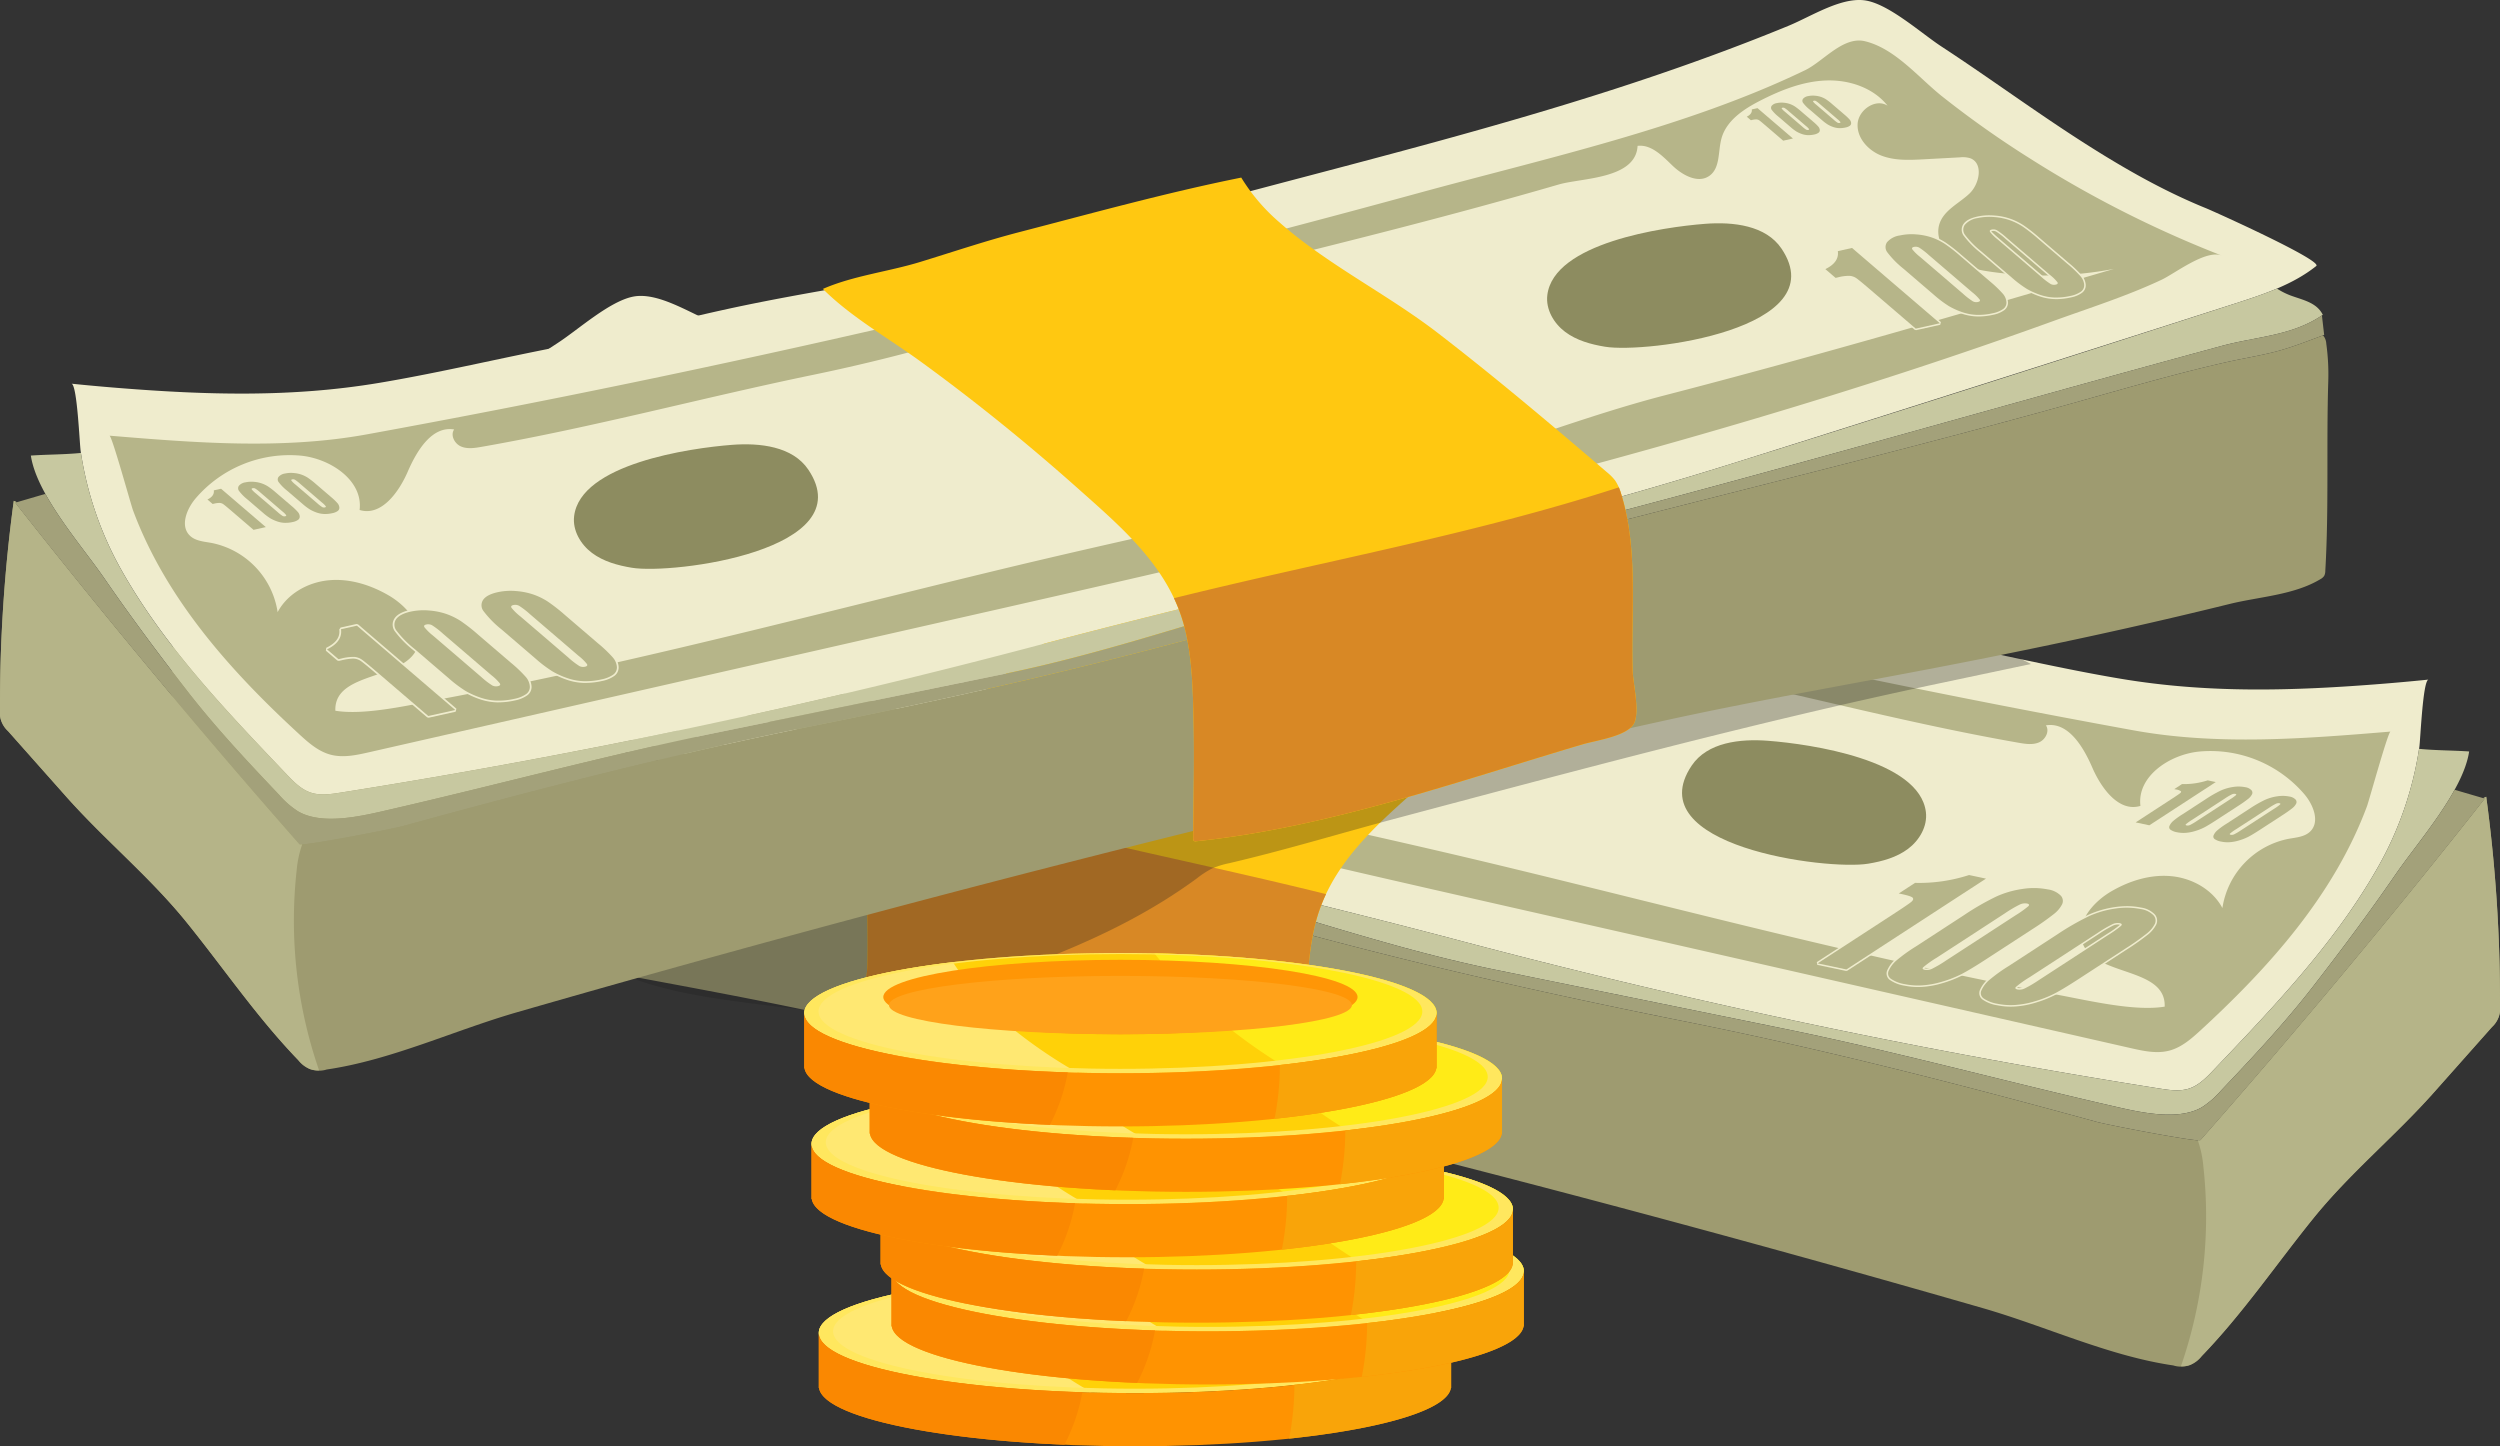 <svg xmlns="http://www.w3.org/2000/svg" width="687.838" height="397.92" viewBox="0 0 687.838 397.92"><rect x="0" y="0" width="687.838" height="397.92" fill="#333333" stroke="none"/><defs><style>.a{fill:#efeccd;}.b{fill:#b6b589;}.c{fill:#8d8c60;}.d{fill:#c7c8a0;}.e{fill:#a3a17a;}.f{fill:#9e9b70;}.g{fill:#b5b488;}.h{fill:none;}.i{fill:#ffc811;}.j{fill:#d88825;}.k{fill:#212121;opacity:0.3;}.l{fill:#ffd108;}.m{fill:#ffe872;}.n{fill:#ffeb17;}.o{fill:#ffe75e;}.p{fill:#ff9606;}.q{fill:#ffa21a;}.r{fill:#ff9301;}.s{fill:#fa8801;}.t{fill:#f9a409;}</style></defs><g transform="translate(-194 -1126)"><g transform="translate(-970.939 1074.142)"><path class="a" d="M1815.335,296.858c-11.516,18.176-26.676,33.969-41.433,49.475-1.932,2.03-3.976,4.132-6.636,5.013-2.562.849-5.35.447-8.017.03a1928.392,1928.392,0,0,1-194.734-41.268c-63.282-16.712-127.329-30.046-189.955-49.806q-68.342-21.565-136.781-43.534c-7.829-2.535-15.847-5.169-22.283-10.3-1.862-1.484,27.875-14.9,30.39-15.927,12.015-4.882,23.284-11.393,34.177-18.386,13.059-8.381,25.564-17.584,38.545-26.081,5.523-3.615,14.09-11.359,20.572-12.61,6.683-1.289,15.169,4.291,21.5,6.895,63.208,26.009,128.558,39.111,194,58.141,30.222,8.789,62.093,12.355,92.985,18.733,16.829,3.475,33.424,8.035,50.255,11.255,16.882,3.23,33.6,7.286,50.559,10.128,24.15,4.047,47.555,3.33,71.856,1.386q6.394-.512,12.777-1.164c-1.577.178-2.228,16.628-2.539,18.639a95.2,95.2,0,0,1-11.292,32.8Q1817.391,293.621,1815.335,296.858Z"/><path class="b" d="M1241.533,203.575c4.349-1.694,12.857,4.947,16.488,6.659,9.494,4.478,19.778,7.738,29.645,11.31,108.463,39.265,222.417,63.837,334.708,89.385l128.864,29.318c3.491.794,7.148,1.586,10.606.662,3.351-.9,6.067-3.289,8.62-5.638,18.884-17.377,36.6-37.153,45.7-61.54.606-1.624,5.8-20.53,6.488-20.586-23.575,1.949-47.475,3.884-70.748-.351-96.893-17.653-194.382-40.4-289.374-66.39-35.03-9.584-73.606-17.98-106.406-33.814-5.009-2.418-10.461-9.432-16.492-7.965-8.239,2.006-14.639,9.9-21.032,15.035a271.928,271.928,0,0,1-24.685,17.435A304.407,304.407,0,0,1,1241.533,203.575Zm29.629,3.676a103.276,103.276,0,0,0,33.639.823c3.723-.522,7.558-1.309,10.578-3.546s4.991-6.3,3.731-9.841c-1.3-3.669-5.332-5.461-8.167-8.131s-3.9-8.373-.257-9.745a7.181,7.181,0,0,1,2.92-.245l9.906.535c3.9.21,7.924.4,11.567-.991s6.812-4.819,6.614-8.714-4.98-7.16-8.254-5.041c3.943-4.97,10.634-7.185,16.973-6.943s12.4,2.648,18.049,5.536c4.56,2.332,9.319,5.465,10.681,10.4.984,3.565.3,8.11,3.3,10.275,3.1,2.239,7.406-.117,10.165-2.765s5.828-5.9,9.626-5.456c.476,9.169,15.4,8.8,21.666,10.621,57.629,16.752,116.638,29.178,174.684,45.074,9.883,2.706,20.355,5.209,30.4,7.287,30.638,6.338,60.541,14.447,91.352,19.834,1.885.33,3.9.645,5.649-.125s2.944-3.091,1.855-4.663c6.133-1.03,10.279,5.876,12.751,11.582s7.312,12.4,13.258,10.574c-.99-8.107,7.969-14.105,16.094-14.942a34.031,34.031,0,0,1,29.094,11.834c2.411,2.89,4.22,7.479,1.548,10.129-1.522,1.511-3.872,1.666-5.984,2.041a22.92,22.92,0,0,0-18.2,19.041c-2.7-5.08-8.324-8.219-14.05-8.762s-11.489,1.255-16.463,4.141c-5.126,2.973-10.013,8.687-7.974,14.25,3.4,9.285,23,6.5,22.606,17.5-8.137,1.355-20.676-1.613-29.123-3.2-51.158-9.591-101.344-22.966-151.855-35.184-17.688-4.279-35.435-8.308-53.2-12.24-22.311-4.938-44.7-9.618-66.7-15.835-21.947-6.2-43.018-14.665-65.12-20.384C1352.947,231.224,1312.339,219.333,1271.162,207.251Z"/><path class="c" d="M1694.822,275.3c.466,3.9-1.779,7.762-4.923,10.117s-7.062,3.425-10.937,4.07c-11.413,1.9-63.463-4.856-48.583-26.984,4.317-6.419,13.311-7.424,21.023-6.829C1663.038,256.566,1693.1,260.934,1694.822,275.3Z"/><path class="d" d="M1222.685,214.528a20.179,20.179,0,0,0,3.631-1.856c3.727,1.578,7.617,2.851,11.463,4.1q68.3,22.117,136.781,43.534c62.626,19.76,126.673,33.094,189.955,49.8a1928.12,1928.12,0,0,0,194.734,41.269c2.667.417,5.455.819,8.017-.03,2.66-.881,4.7-2.983,6.636-5.013,14.757-15.506,29.917-31.3,41.433-49.475q2.052-3.238,3.944-6.582a95.1,95.1,0,0,0,11.22-32.389c4.57.462,9.115.406,13.79.726-1.626,10.879-13.984,24.725-20.263,33.855-7.238,10.527-14.888,20.765-22.72,30.856-7.881,10.156-16.46,19.293-25.324,28.634a24.334,24.334,0,0,1-5.25,4.564c-6.917,3.99-18.143,1.107-25.476-.581-29.987-6.9-59.741-14.987-89.765-21.117l-78.755-16.079c-34.21-6.985-66.755-19.546-100.763-27.515-45.013-10.547-89.647-22.629-134.19-34.993-22.274-6.183-44.527-12.439-66.8-18.61q-16.709-4.629-33.438-9.177c-9.64-2.614-19.443-2.745-27.855-8.558C1215.394,216.44,1219.3,215.8,1222.685,214.528Z"/><path class="e" d="M1213.936,220.052c8.357,5.647,18.06,5.809,27.606,8.4q16.733,4.539,33.438,9.177c22.276,6.171,44.529,12.427,66.8,18.61,44.543,12.364,89.177,24.446,134.19,34.993,34.008,7.969,66.553,20.53,100.763,27.515l78.755,16.079c30.024,6.13,59.778,14.215,89.765,21.117,7.333,1.688,18.559,4.571,25.476.581a24.334,24.334,0,0,0,5.25-4.564c8.864-9.341,17.443-18.478,25.324-28.634,7.832-10.091,15.482-20.329,22.72-30.856,4.368-6.351,11.67-14.984,16.262-23.314l8.337,2.437q-37.817,48.051-78.24,93.971c-.552.626-25.222-4.12-28.563-5.038-37.6-10.335-75.4-20.045-113.643-27.7-44.744-8.961-88.133-19.016-131.982-31.935-68.668-20.231-138.445-35.862-207.39-54.92-16.143-4.463-32.169-9.316-48.511-13.034-4.5-1.022-9.1-1.749-13.558-2.905-4.559-1.182-9-2.977-13.418-4.594Q1213.628,222.742,1213.936,220.052Z"/><path class="f" d="M1212.731,227.862a4.079,4.079,0,0,1,.63-1.985,2.3,2.3,0,0,1,.335-.3c4.3,1.58,8.612,3.306,13.042,4.454,4.456,1.156,9.061,1.883,13.558,2.905,16.342,3.718,32.368,8.571,48.511,13.034,68.945,19.058,138.722,34.689,207.39,54.92,43.849,12.919,87.238,22.974,131.982,31.935,38.244,7.658,76.044,17.368,113.643,27.7,3.341.918,28.011,5.664,28.563,5.038q40.4-45.9,78.24-93.971l-.47-.137.831-.383a418.168,418.168,0,0,1,3.79,57.311,6.946,6.946,0,0,1-2.2,6.04l-15.952,17.969c-10.676,12.025-23.059,22.12-33.228,34.7-10.215,12.64-19.385,26.165-30.7,37.883a7.031,7.031,0,0,1-7.8,2.566c-17.835-2.618-35.016-10.75-52.4-15.763q-155.914-44.97-314.472-79.971c-23.925-5.283-48.055-9.505-72.123-14.084-18.812-3.58-37.579-7.4-56.265-11.6q-14.175-3.182-28.282-6.662c-8.127-2.01-17.694-2.439-24.972-6.812a2.93,2.93,0,0,1-1.07-.92,2.981,2.981,0,0,1-.308-1.366c-1.014-17.3-.274-34.923-.82-52.293A61.306,61.306,0,0,1,1212.731,227.862Z"/><path class="g" d="M1771.172,372.876a29.678,29.678,0,0,0-1.538-7.272c.437.028.7.016.751-.042q40.4-45.9,78.24-93.971l-.47-.137.831-.383a418.168,418.168,0,0,1,3.79,57.311,6.946,6.946,0,0,1-2.2,6.04l-15.952,17.969c-10.676,12.025-23.059,22.12-33.228,34.7-10.215,12.64-19.385,26.165-30.7,37.883a9.19,9.19,0,0,1-3.226,2.449,6.394,6.394,0,0,1-2.476.331A125.976,125.976,0,0,0,1771.172,372.876Z"/><path class="h" d="M1580.317,376.128q9.248,2.4,18.489,4.828Q1589.547,378.612,1580.317,376.128Z"/><path class="i" d="M1403.538,298.7c.041,6.418.247,12.827.048,19.056-.11,3.458-2.037,11.423-.37,14.575,1.866,3.53,10.54,4.677,14.11,5.735,34.5,10.232,70.144,22.906,106.354,26.676a.617.617,0,0,0,.8-.772c-.069-10.845-.342-21.628-.1-32.552.183-8.168.373-16.4,2.2-24.367,3.912-17.087,17-28.139,29.53-39.3,13.912-12.385,28.408-24.122,43.475-35.074,8.851-6.434,19.049-12.162,26.786-19.9-8.252-3.619-18.033-4.745-26.747-7.416-9.076-2.783-18.077-5.822-27.27-8.207-20.312-5.271-40.524-10.873-61.091-15.011a51.981,51.981,0,0,1-10.274,12.113c-13.209,11.744-29.753,19.816-43.873,30.693-15.775,12.153-31.259,25.242-46.4,38.205a14.1,14.1,0,0,0-2.306,2.307,13.368,13.368,0,0,0-1.782,4.077C1403.805,278.856,1403.475,288.786,1403.538,298.7Z"/><path class="j" d="M1403.538,298.694c-.064-9.908.267-19.838,3.092-29.162.221-.729.454-1.461.744-2.166,39.922,12.951,81.576,20.34,122.4,30.493a45.068,45.068,0,0,0-3.191,9.187c-1.824,7.964-2.014,16.2-2.2,24.367-.244,10.924.029,21.707.1,32.552a.616.616,0,0,1-.8.772c-36.209-3.77-71.852-16.444-106.354-26.676-3.57-1.058-12.244-2.205-14.11-5.735-1.666-3.152.26-11.117.37-14.575C1403.786,311.522,1403.579,305.113,1403.538,298.694Z"/><path class="a" d="M1664.947,317.331l-.143-.765,20.6-13.4c2.95-1.921,4.68-3.1,5.14-3.493.132-.113.425-.389.325-.53-.045-.055-.406-.369-2.814-.88l-.782-.166-.143-.765,4.478-2.914.244-.068c.437.014.874.022,1.314.022a44.8,44.8,0,0,0,13.41-2.159l.214-.01,4.661.987.142.765-38.415,24.988-.316.06Z"/><path class="b" d="M1711.358,293.6l-38.414,24.989-7.91-1.675,20.594-13.4q4.461-2.9,5.186-3.526t.4-1.093q-.33-.468-3.071-1.049l-.783-.166,4.478-2.913a44.437,44.437,0,0,0,14.865-2.157Z"/><path class="a" d="M1692.663,323.42a17.837,17.837,0,0,1-3.686-.367,9.653,9.653,0,0,1-4.108-1.606,2.19,2.19,0,0,1-.633-2.735,8.5,8.5,0,0,1,2.06-2.785,44.109,44.109,0,0,1,5.509-4l13.406-8.72a72.348,72.348,0,0,1,8.732-5.025,26.894,26.894,0,0,1,7.334-2.148,23.626,23.626,0,0,1,3.4-.258,18.293,18.293,0,0,1,3.771.379,6.536,6.536,0,0,1,3.8,1.848,2.575,2.575,0,0,1,.44,2.847,8.45,8.45,0,0,1-2.315,2.771,70.073,70.073,0,0,1-6.039,4.242l-12.812,8.336c-2.9,1.889-5.188,3.26-6.789,4.077a31.5,31.5,0,0,1-5.423,2.108,24.535,24.535,0,0,1-5.565,1.007C1693.376,323.41,1693.017,323.42,1692.663,323.42Zm1.946-5.131a2.138,2.138,0,0,0,.434.045,3.275,3.275,0,0,0,1.273-.3,33.018,33.018,0,0,0,3.842-2.269l19.03-12.38a27.118,27.118,0,0,0,3.509-2.481s-.089-.028-.154-.042a2.09,2.09,0,0,0-.43-.044,3.352,3.352,0,0,0-1.3.3,34.2,34.2,0,0,0-4.005,2.367l-18.743,12.193a29.768,29.768,0,0,0-3.637,2.557A1.524,1.524,0,0,0,1694.609,318.289Z"/><path class="b" d="M1724.1,307.513l-12.813,8.335q-4.365,2.84-6.75,4.054a30.835,30.835,0,0,1-5.35,2.079,23.9,23.9,0,0,1-5.468.99,18.058,18.058,0,0,1-4.656-.331,9.363,9.363,0,0,1-3.924-1.516,1.772,1.772,0,0,1-.516-2.247,8.066,8.066,0,0,1,1.961-2.643,44.125,44.125,0,0,1,5.45-3.951l13.4-8.721a71.772,71.772,0,0,1,8.679-5,26.369,26.369,0,0,1,7.219-2.113,19.907,19.907,0,0,1,7.023.117,6.2,6.2,0,0,1,3.557,1.7,2.136,2.136,0,0,1,.382,2.4,8.02,8.02,0,0,1-2.2,2.623A69.09,69.09,0,0,1,1724.1,307.513Zm-4.684-3.774a29.377,29.377,0,0,0,3.587-2.545q.526-.553-.374-.744a3.3,3.3,0,0,0-1.984.286,34.164,34.164,0,0,0-4.068,2.4l-18.744,12.194a28.243,28.243,0,0,0-3.77,2.68q-.423.5.458.69a3.241,3.241,0,0,0,1.962-.28,33.137,33.137,0,0,0,3.9-2.3Z"/><path class="a" d="M1718.174,328.822a17.829,17.829,0,0,1-3.686-.368,9.645,9.645,0,0,1-4.109-1.606,2.191,2.191,0,0,1-.634-2.735,8.55,8.55,0,0,1,2.061-2.785,43.976,43.976,0,0,1,5.509-4l13.406-8.721a72.564,72.564,0,0,1,8.732-5.025,26.868,26.868,0,0,1,7.333-2.147,23.538,23.538,0,0,1,3.4-.259,18.3,18.3,0,0,1,3.772.379,6.527,6.527,0,0,1,3.794,1.848,2.569,2.569,0,0,1,.44,2.848,8.464,8.464,0,0,1-2.314,2.77,69.679,69.679,0,0,1-6.039,4.243l-12.812,8.335c-2.907,1.891-5.191,3.263-6.788,4.078a31.573,31.573,0,0,1-5.425,2.108,24.56,24.56,0,0,1-5.564,1.006C1718.887,328.811,1718.527,328.822,1718.174,328.822Zm1.761-5.181a1.372,1.372,0,0,0,.183.049,2.1,2.1,0,0,0,.433.045,3.259,3.259,0,0,0,1.276-.3,33.071,33.071,0,0,0,3.842-2.268l19.028-12.38a27.336,27.336,0,0,0,3.512-2.481s-.091-.028-.156-.042a2.088,2.088,0,0,0-.43-.044,3.34,3.34,0,0,0-1.3.3,34.208,34.208,0,0,0-4.005,2.367l-18.744,12.194A30.267,30.267,0,0,0,1719.935,323.641Z"/><path class="b" d="M1749.611,312.914l-12.813,8.335q-4.365,2.841-6.75,4.054a30.835,30.835,0,0,1-5.35,2.079,23.952,23.952,0,0,1-5.468.991,18.1,18.1,0,0,1-4.656-.331,9.374,9.374,0,0,1-3.924-1.517,1.772,1.772,0,0,1-.516-2.247,8.065,8.065,0,0,1,1.961-2.643,44.23,44.23,0,0,1,5.45-3.951l13.4-8.721a71.821,71.821,0,0,1,8.679-5,26.345,26.345,0,0,1,7.219-2.113,19.907,19.907,0,0,1,7.023.116,6.2,6.2,0,0,1,3.557,1.7,2.134,2.134,0,0,1,.382,2.4,8,8,0,0,1-2.2,2.623A68.863,68.863,0,0,1,1749.611,312.914Zm-4.684-3.774a29.335,29.335,0,0,0,3.587-2.544q.526-.554-.374-.744a3.289,3.289,0,0,0-1.984.285,34.154,34.154,0,0,0-4.068,2.4l-18.744,12.194a28.243,28.243,0,0,0-3.77,2.68q-.423.5.458.69a3.241,3.241,0,0,0,1.962-.28,32.847,32.847,0,0,0,3.9-2.3Z"/><path class="a" d="M1752.487,278.324l-.068-.365,9.8-6.377c1.405-.915,2.228-1.474,2.447-1.663.063-.054.2-.186.155-.253-.022-.026-.194-.175-1.34-.419l-.372-.078-.068-.365,2.132-1.387.116-.032q.312.01.625.01a21.331,21.331,0,0,0,6.384-1.028l.1-.005,2.219.47.067.365-18.287,11.9-.15.029Z"/><path class="b" d="M1774.581,267.028l-18.287,11.9-3.766-.8,9.8-6.378q2.124-1.381,2.469-1.678t.188-.52a3.291,3.291,0,0,0-1.462-.5l-.373-.079,2.132-1.387a21.144,21.144,0,0,0,7.076-1.026Z"/><path class="a" d="M1765.681,281.223a8.5,8.5,0,0,1-1.755-.175,4.588,4.588,0,0,1-1.955-.765,1.042,1.042,0,0,1-.3-1.3,4.042,4.042,0,0,1,.98-1.326,21.122,21.122,0,0,1,2.623-1.9l6.382-4.151a34.464,34.464,0,0,1,4.157-2.392,12.768,12.768,0,0,1,3.491-1.023,11.315,11.315,0,0,1,1.619-.123,8.679,8.679,0,0,1,1.8.181,3.106,3.106,0,0,1,1.806.88,1.224,1.224,0,0,1,.21,1.355,4.037,4.037,0,0,1-1.1,1.319,33.342,33.342,0,0,1-2.875,2.02l-6.1,3.968c-1.381.9-2.469,1.552-3.232,1.941a14.962,14.962,0,0,1-2.581,1,11.655,11.655,0,0,1-2.65.479C1766.021,281.218,1765.85,281.223,1765.681,281.223Zm.926-2.443a1.015,1.015,0,0,0,.207.021,1.551,1.551,0,0,0,.606-.142,15.728,15.728,0,0,0,1.829-1.081l9.059-5.893a12.87,12.87,0,0,0,1.671-1.181s-.042-.013-.073-.02a.99.99,0,0,0-.2-.021,1.605,1.605,0,0,0-.62.145,16.29,16.29,0,0,0-1.906,1.127l-8.923,5.805a14.188,14.188,0,0,0-1.732,1.217C1766.542,278.764,1766.57,278.772,1766.607,278.78Z"/><path class="b" d="M1780.647,273.65l-6.1,3.968q-2.079,1.352-3.214,1.93a14.64,14.64,0,0,1-2.547.989,11.385,11.385,0,0,1-2.6.472,8.58,8.58,0,0,1-2.216-.158,4.456,4.456,0,0,1-1.868-.722.844.844,0,0,1-.246-1.069,3.839,3.839,0,0,1,.934-1.259,20.981,20.981,0,0,1,2.594-1.88l6.382-4.152a34.224,34.224,0,0,1,4.131-2.378,12.564,12.564,0,0,1,3.437-1.006,9.483,9.483,0,0,1,3.343.055,2.957,2.957,0,0,1,1.694.812,1.018,1.018,0,0,1,.181,1.144,3.818,3.818,0,0,1-1.048,1.248A32.747,32.747,0,0,1,1780.647,273.65Zm-2.23-1.8a13.929,13.929,0,0,0,1.708-1.211q.25-.264-.178-.354a1.564,1.564,0,0,0-.945.136,16.333,16.333,0,0,0-1.936,1.143l-8.923,5.805a13.5,13.5,0,0,0-1.795,1.276c-.134.16-.062.269.218.328a1.542,1.542,0,0,0,.934-.133,15.633,15.633,0,0,0,1.859-1.1Z"/><path class="a" d="M1777.826,283.794a8.5,8.5,0,0,1-1.755-.175,4.593,4.593,0,0,1-1.956-.765,1.043,1.043,0,0,1-.3-1.3,4.08,4.08,0,0,1,.981-1.326,20.936,20.936,0,0,1,2.623-1.9l6.381-4.152a34.592,34.592,0,0,1,4.157-2.392,12.783,12.783,0,0,1,3.492-1.022,11.167,11.167,0,0,1,1.618-.123,8.667,8.667,0,0,1,1.8.18,3.107,3.107,0,0,1,1.806.88,1.222,1.222,0,0,1,.21,1.355,4.042,4.042,0,0,1-1.1,1.319,32.859,32.859,0,0,1-2.875,2.02l-6.1,3.968c-1.384.9-2.471,1.553-3.231,1.941a15.077,15.077,0,0,1-2.583,1,11.7,11.7,0,0,1-2.648.479C1778.165,283.789,1777.994,283.794,1777.826,283.794Zm.838-2.466c.022.007.05.015.087.023a1,1,0,0,0,.206.022,1.551,1.551,0,0,0,.608-.144,15.618,15.618,0,0,0,1.829-1.079l9.058-5.893a13.121,13.121,0,0,0,1.672-1.182s-.044-.013-.075-.02a.972.972,0,0,0-.2-.02,1.588,1.588,0,0,0-.62.145,16.332,16.332,0,0,0-1.906,1.126l-8.923,5.8A14.418,14.418,0,0,0,1778.664,281.328Z"/><path class="b" d="M1792.791,276.221l-6.1,3.968q-2.079,1.352-3.214,1.93a14.728,14.728,0,0,1-2.547.99,11.436,11.436,0,0,1-2.6.471,8.58,8.58,0,0,1-2.216-.158,4.457,4.457,0,0,1-1.868-.721.845.845,0,0,1-.246-1.07,3.834,3.834,0,0,1,.934-1.258,20.955,20.955,0,0,1,2.594-1.881l6.382-4.152a34.237,34.237,0,0,1,4.131-2.378,12.567,12.567,0,0,1,3.437-1.006,9.482,9.482,0,0,1,3.343.056,2.957,2.957,0,0,1,1.694.811,1.018,1.018,0,0,1,.181,1.144,3.809,3.809,0,0,1-1.048,1.248A32.738,32.738,0,0,1,1792.791,276.221Zm-2.23-1.8a13.9,13.9,0,0,0,1.708-1.212c.167-.175.108-.294-.178-.354a1.571,1.571,0,0,0-.945.136,16.343,16.343,0,0,0-1.936,1.143l-8.923,5.8a13.5,13.5,0,0,0-1.8,1.276c-.134.16-.062.269.218.328a1.535,1.535,0,0,0,.934-.133,15.731,15.731,0,0,0,1.859-1.1Z"/></g><path class="k" d="M1394.662,331.084a26.594,26.594,0,0,0,17.741-1.261c28.61-10.009,57.126-18.131,81.891-36.332a25.517,25.517,0,0,1,4.143-2.685,23.374,23.374,0,0,1,4.679-1.445c15.666-3.659,31.036-8.363,46.59-12.5,49.067-13.057,98.427-26.337,148.118-36.839l25.9-5.473c-13.618-7.233-29.36-9.352-44.767-9.961-35.764-1.413-71.357,4.644-106.613,10.813-42.745,7.479-85.489,15.162-127.652,25.429-30.709,7.478-61.441,16.469-88.789,32.314-7.981,4.624-34.585,21.662-15.71,28.322C1356.772,327.315,1377.308,328.019,1394.662,331.084Z" transform="translate(-970.939 1074.142)"/><g transform="translate(-970.939 1072.142)"><path class="a" d="M1202.381,217.441c11.516,18.175,26.677,33.968,41.434,49.474,1.931,2.03,3.975,4.133,6.635,5.013,2.563.849,5.351.447,8.018.03A1928.161,1928.161,0,0,0,1453.2,230.69c63.282-16.712,127.329-30.045,189.955-49.806q68.343-21.564,136.781-43.534c7.83-2.535,15.847-5.169,22.283-10.3,1.862-1.484-27.875-14.9-30.389-15.927-12.015-4.882-23.284-11.393-34.178-18.385-13.058-8.382-25.563-17.585-38.544-26.081-5.524-3.616-14.091-11.36-20.572-12.61-6.683-1.29-15.17,4.29-21.5,6.9-63.209,26.008-128.559,39.111-194,58.141-30.221,8.788-62.092,12.354-92.985,18.733-16.829,3.474-33.424,8.035-50.254,11.254-16.883,3.23-33.6,7.286-50.559,10.128-24.151,4.048-47.556,3.33-71.857,1.386q-6.395-.512-12.776-1.164c1.576.178,2.227,16.628,2.538,18.639a95.177,95.177,0,0,0,11.293,32.8Q1200.325,214.2,1202.381,217.441Z"/><path class="b" d="M1723.8,97.677a271.929,271.929,0,0,1-24.684-17.435c-6.394-5.129-12.793-13.029-21.033-15.034-6.03-1.468-11.483,5.546-16.492,7.964-32.8,15.834-71.375,24.231-106.406,33.814-94.992,25.988-192.481,48.737-289.374,66.391-23.273,4.235-47.173,2.3-70.747.35.69.057,5.881,18.962,6.488,20.586,9.1,24.388,26.819,44.163,45.7,61.54,2.553,2.349,5.27,4.742,8.621,5.638,3.458.925,7.115.132,10.6-.662l128.864-29.318c112.291-25.547,226.246-50.12,334.709-89.385,9.866-3.571,20.15-6.831,29.644-11.309,3.631-1.713,12.14-8.354,16.489-6.659A304.385,304.385,0,0,1,1723.8,97.677Zm-100.59,64.887c-22.1,5.719-43.174,14.182-65.12,20.383-22,6.217-44.394,10.9-66.705,15.835-17.769,3.932-35.516,7.961-53.2,12.24-50.511,12.218-100.7,25.594-151.855,35.184-8.447,1.584-20.986,4.552-29.123,3.2-.391-11,19.2-8.215,22.606-17.5,2.04-5.562-2.847-11.276-7.973-14.25-4.975-2.886-10.739-4.684-16.464-4.141s-11.354,3.682-14.049,8.763a22.921,22.921,0,0,0-18.2-19.042c-2.111-.375-4.461-.53-5.984-2.04-2.672-2.651-.863-7.24,1.549-10.13a34.029,34.029,0,0,1,29.093-11.834c8.125.837,17.084,6.835,16.095,14.942,5.945,1.825,10.785-4.867,13.257-10.574s6.618-12.612,12.752-11.582c-1.09,1.572.1,3.894,1.854,4.664s3.765.454,5.649.125c30.811-5.388,60.714-13.5,91.352-19.834,10.049-2.079,20.521-4.582,30.4-7.288,58.047-15.9,117.055-28.321,174.685-45.074,6.262-1.82,21.189-1.452,21.666-10.62,3.8-.449,6.867,2.807,9.625,5.455s7.065,5,10.165,2.765c3-2.164,2.312-6.71,3.295-10.275,1.362-4.937,6.121-8.07,10.681-10.4,5.648-2.888,11.71-5.293,18.049-5.535s13.031,1.973,16.973,6.943c-3.273-2.119-8.055,1.146-8.253,5.04s2.971,7.322,6.614,8.714,7.671,1.2,11.566.991l9.907-.535a7.178,7.178,0,0,1,2.919.245c3.645,1.372,2.578,7.075-.257,9.745s-6.862,4.462-8.167,8.131c-1.259,3.542.71,7.6,3.731,9.841s6.855,3.024,10.578,3.547a103.3,103.3,0,0,0,33.639-.823C1705.378,139.916,1664.769,151.807,1623.207,162.564Z"/><path class="c" d="M1590.659,135.066c-.466,3.9,1.778,7.762,4.922,10.117s7.062,3.425,10.937,4.069c11.414,1.9,63.464-4.856,48.583-26.983-4.316-6.419-13.31-7.425-21.022-6.83C1622.442,116.336,1592.38,120.7,1590.659,135.066Z"/><path class="c" d="M1322.9,195.877c-.467,3.9,1.778,7.763,4.922,10.117s7.062,3.425,10.937,4.07c11.414,1.9,63.464-4.856,48.583-26.984-4.316-6.418-13.31-7.424-21.023-6.829C1354.678,177.148,1324.615,181.516,1322.9,195.877Z"/><path class="d" d="M1795.032,135.11a20.144,20.144,0,0,1-3.632-1.855c-3.727,1.577-7.617,2.85-11.463,4.1q-68.3,22.119-136.781,43.534c-62.626,19.761-126.673,33.094-189.955,49.806a1928.161,1928.161,0,0,1-194.733,41.268c-2.668.417-5.455.819-8.018-.03-2.66-.88-4.7-2.983-6.636-5.013-14.756-15.506-29.917-31.3-41.433-49.474q-2.052-3.24-3.943-6.583a95.125,95.125,0,0,1-11.221-32.388c-4.57.462-9.115.406-13.79.725,1.626,10.879,13.984,24.725,20.263,33.855,7.239,10.527,14.889,20.765,22.72,30.857,7.881,10.155,16.46,19.293,25.324,28.633a24.276,24.276,0,0,0,5.25,4.564c6.917,3.99,18.143,1.107,25.477-.581,29.986-6.9,59.741-14.987,89.764-21.116l78.755-16.08c34.21-6.985,66.755-19.546,100.764-27.515,45.012-10.547,89.647-22.629,134.189-34.993,22.274-6.182,44.527-12.439,66.8-18.61q16.709-4.629,33.438-9.176c9.64-2.615,19.443-2.746,27.855-8.558C1802.323,137.022,1798.413,136.383,1795.032,135.11Z"/><path class="e" d="M1803.78,140.635c-8.356,5.647-18.06,5.808-27.606,8.4q-16.732,4.537-33.438,9.176c-22.276,6.171-44.529,12.428-66.8,18.61-44.542,12.364-89.177,24.446-134.189,34.993-34.009,7.969-66.554,20.53-100.764,27.515l-78.755,16.08c-30.023,6.129-59.778,14.214-89.764,21.116-7.334,1.688-18.56,4.571-25.477.581a24.276,24.276,0,0,1-5.25-4.564c-8.864-9.34-17.443-18.478-25.324-28.633-7.831-10.092-15.481-20.33-22.72-30.857-4.368-6.351-11.67-14.984-16.262-23.313l-8.336,2.437q37.816,48.05,78.239,93.97c.552.627,25.222-4.119,28.564-5.038,37.6-10.335,75.4-20.044,113.643-27.7,44.743-8.96,88.133-19.016,131.982-31.935,68.668-20.231,138.445-35.861,207.389-54.92,16.143-4.463,32.169-9.316,48.512-13.033,4.5-1.023,9.1-1.75,13.558-2.9,4.558-1.182,9-2.978,13.417-4.6Q1804.089,143.326,1803.78,140.635Z"/><path class="f" d="M1804.985,148.444a4.091,4.091,0,0,0-.629-1.985,2.313,2.313,0,0,0-.336-.3c-4.3,1.58-8.612,3.306-13.041,4.455-4.457,1.155-9.062,1.882-13.558,2.9-16.343,3.717-32.369,8.57-48.512,13.033-68.944,19.059-138.721,34.689-207.389,54.92-43.849,12.919-87.239,22.975-131.982,31.935-38.245,7.659-76.045,17.368-113.643,27.7-3.342.919-28.012,5.665-28.564,5.038q-40.4-45.9-78.239-93.97l.47-.138-.832-.382a418.165,418.165,0,0,0-3.789,57.311,6.945,6.945,0,0,0,2.2,6.039l15.952,17.969c10.675,12.025,23.058,22.121,33.227,34.7,10.215,12.64,19.386,26.164,30.7,37.882a7.032,7.032,0,0,0,7.8,2.567c17.836-2.619,35.016-10.751,52.4-15.764q155.913-44.97,314.471-79.971c23.926-5.282,48.056-9.505,72.123-14.084,18.812-3.58,37.58-7.4,56.265-11.6q14.177-3.183,28.282-6.662c8.128-2.011,17.694-2.44,24.972-6.812a2.933,2.933,0,0,0,1.07-.921,2.971,2.971,0,0,0,.308-1.366c1.014-17.3.274-34.923.82-52.293A61.285,61.285,0,0,0,1804.985,148.444Z"/><path class="g" d="M1246.544,293.459a29.648,29.648,0,0,1,1.539-7.273c-.437.028-.7.017-.752-.042q-40.4-45.9-78.239-93.97l.47-.138-.832-.382a418.165,418.165,0,0,0-3.789,57.311,6.945,6.945,0,0,0,2.2,6.039l15.952,17.969c10.675,12.025,23.058,22.121,33.227,34.7,10.215,12.64,19.386,26.164,30.7,37.882a9.2,9.2,0,0,0,3.225,2.449,6.4,6.4,0,0,0,2.477.331A125.957,125.957,0,0,1,1246.544,293.459Z"/><path class="h" d="M1437.4,296.711q-9.248,2.4-18.489,4.827Q1428.169,299.194,1437.4,296.711Z"/><path class="a" d="M1282.456,251.223l-14.507-12.438c-2.078-1.779-3.385-2.842-3.888-3.158a3.813,3.813,0,0,0-1.664-.549,3.372,3.372,0,0,0-.349-.016,15.919,15.919,0,0,0-3.142.466l-.735.164-.419-.1-3.154-2.7.1-.8c2.7-1.314,3.874-2.963,3.582-5.042l.372-.536,4.377-.976.418.1,27.062,23.2-.209.835-7.429,1.658Z"/><path class="b" d="M1263.137,226l27.061,23.2-7.428,1.657-14.508-12.438q-3.142-2.692-3.944-3.2a4.264,4.264,0,0,0-1.871-.62,13.024,13.024,0,0,0-3.646.459l-.735.164-3.154-2.7q4.334-2.107,3.848-5.542Z"/><path class="a" d="M1301.535,247.1a16.018,16.018,0,0,1-4.7-.9,23.6,23.6,0,0,1-4.072-1.846,35.621,35.621,0,0,1-4.682-3.528l-9.445-8.1a28.334,28.334,0,0,1-4.965-5.046,3.114,3.114,0,0,1-.156-3.717c.739-1.067,2.137-1.819,4.276-2.295a16.683,16.683,0,0,1,3.646-.393q.816,0,1.654.073a19.534,19.534,0,0,1,4.905,1.009,19.234,19.234,0,0,1,3.919,1.923,49.561,49.561,0,0,1,4.872,3.8l9.027,7.738a35.747,35.747,0,0,1,4.173,3.985,4.942,4.942,0,0,1,1.2,2.869,2.855,2.855,0,0,1-1.234,2.539,8.7,8.7,0,0,1-3.307,1.359,20.752,20.752,0,0,1-4.508.533C1301.936,247.115,1301.736,247.11,1301.535,247.1Zm-18.788-21a1.913,1.913,0,0,0-.42.048.7.7,0,0,0-.264.1c.163.116.594.642,2.354,2.152l13.207,11.322a20.038,20.038,0,0,0,2.99,2.314,1.772,1.772,0,0,0,.793.186,1.99,1.99,0,0,0,.446-.051.713.713,0,0,0,.269-.1c-.166-.1-.582-.609-2.26-2.045l-13.405-11.494a21.945,21.945,0,0,0-2.841-2.2A1.79,1.79,0,0,0,1282.747,226.1Z"/><path class="b" d="M1296.472,228.457l9.027,7.738a35.994,35.994,0,0,1,4.112,3.922,4.463,4.463,0,0,1,1.1,2.591,2.391,2.391,0,0,1-1.04,2.129,8.231,8.231,0,0,1-3.125,1.276,19.7,19.7,0,0,1-4.991.509,15.47,15.47,0,0,1-4.56-.871,22.866,22.866,0,0,1-3.987-1.809,34.733,34.733,0,0,1-4.613-3.476l-9.445-8.1a28.181,28.181,0,0,1-4.875-4.944,2.652,2.652,0,0,1-.162-3.179q.987-1.429,3.984-2.1a16.837,16.837,0,0,1,5.154-.31,19.013,19.013,0,0,1,4.783.983,18.627,18.627,0,0,1,3.822,1.875A49.131,49.131,0,0,1,1296.472,228.457Zm-9.7-.292a22,22,0,0,0-2.927-2.261,2.277,2.277,0,0,0-1.621-.226q-.827.185-.518.739a14.2,14.2,0,0,0,2.4,2.344l13.206,11.322a21.57,21.57,0,0,0,3.09,2.381,2.3,2.3,0,0,0,1.56.172c.552-.123.723-.363.516-.726a13.494,13.494,0,0,0-2.3-2.251Z"/><path class="a" d="M1325.492,241.755a15.967,15.967,0,0,1-4.7-.9,23.557,23.557,0,0,1-4.071-1.847,34.864,34.864,0,0,1-4.684-3.529l-9.445-8.1a28.224,28.224,0,0,1-4.964-5.046,3.112,3.112,0,0,1-.155-3.716c.737-1.067,2.136-1.818,4.275-2.3a16.67,16.67,0,0,1,3.643-.392q.817,0,1.656.073a18.543,18.543,0,0,1,8.826,2.932,48.971,48.971,0,0,1,4.87,3.8l9.027,7.738a36.038,36.038,0,0,1,4.175,3.987,4.962,4.962,0,0,1,1.2,2.869,2.861,2.861,0,0,1-1.233,2.539,8.69,8.69,0,0,1-3.309,1.357,20.714,20.714,0,0,1-4.5.533C1325.9,241.767,1325.694,241.763,1325.492,241.755Zm-18.793-21a1.891,1.891,0,0,0-.417.047.7.7,0,0,0-.264.1c.163.116.594.642,2.355,2.152l13.206,11.322a20.262,20.262,0,0,0,2.99,2.316,1.785,1.785,0,0,0,.8.184,2.056,2.056,0,0,0,.447-.05.7.7,0,0,0,.267-.1c-.165-.1-.581-.61-2.26-2.047l-13.406-11.494a20.407,20.407,0,0,0-2.842-2.2A1.816,1.816,0,0,0,1306.7,220.753Z"/><path class="b" d="M1320.428,223.11l9.026,7.737a36.041,36.041,0,0,1,4.114,3.924,4.478,4.478,0,0,1,1.1,2.59,2.4,2.4,0,0,1-1.041,2.129,8.2,8.2,0,0,1-3.124,1.275,19.614,19.614,0,0,1-4.99.509,15.4,15.4,0,0,1-4.561-.869,23.091,23.091,0,0,1-3.988-1.809,34.769,34.769,0,0,1-4.612-3.478l-9.445-8.1a28.179,28.179,0,0,1-4.875-4.945,2.65,2.65,0,0,1-.161-3.178q.985-1.428,3.982-2.1a16.874,16.874,0,0,1,5.154-.309,18.978,18.978,0,0,1,4.784.981,18.669,18.669,0,0,1,3.821,1.876A48.791,48.791,0,0,1,1320.428,223.11Zm-9.7-.292a22.2,22.2,0,0,0-2.927-2.262,2.283,2.283,0,0,0-1.621-.226q-.827.185-.518.739a14.123,14.123,0,0,0,2.4,2.344l13.207,11.322a21.541,21.541,0,0,0,3.089,2.382,2.315,2.315,0,0,0,1.56.173q.829-.184.516-.728a13.424,13.424,0,0,0-2.3-2.25Z"/><path class="a" d="M1234.551,199.8l-6.6-5.659c-.945-.81-1.54-1.293-1.769-1.437a1.723,1.723,0,0,0-.757-.25,1.557,1.557,0,0,0-.159-.007,7.254,7.254,0,0,0-1.43.212l-.334.075-.19-.048-1.435-1.23.046-.363c1.23-.6,1.763-1.348,1.63-2.294l.169-.244,1.992-.444.19.048,12.313,10.554-.1.38-3.379.754Z"/><path class="b" d="M1225.762,188.327l12.312,10.555-3.38.754-6.6-5.659q-1.431-1.226-1.8-1.457a1.941,1.941,0,0,0-.852-.282,5.934,5.934,0,0,0-1.658.209l-.335.075-1.435-1.23q1.972-.959,1.751-2.521Z"/><path class="a" d="M1243.232,197.927a7.272,7.272,0,0,1-2.139-.408,10.824,10.824,0,0,1-1.853-.84,16.228,16.228,0,0,1-2.13-1.6l-4.3-3.685a12.874,12.874,0,0,1-2.259-2.3,1.417,1.417,0,0,1-.071-1.691,3.057,3.057,0,0,1,1.945-1.045,7.647,7.647,0,0,1,1.659-.178c.248,0,.5.011.753.033a8.872,8.872,0,0,1,2.231.459,8.7,8.7,0,0,1,1.784.875,22.553,22.553,0,0,1,2.216,1.731l4.107,3.52a16.287,16.287,0,0,1,1.9,1.814,2.25,2.25,0,0,1,.548,1.305,1.3,1.3,0,0,1-.562,1.155,3.962,3.962,0,0,1-1.505.618,9.437,9.437,0,0,1-2.051.243C1243.414,197.933,1243.323,197.93,1243.232,197.927Zm-8.549-9.556a.918.918,0,0,0-.191.022.325.325,0,0,0-.12.044c.074.053.271.292,1.072.979l6.008,5.151a9.117,9.117,0,0,0,1.361,1.053.8.8,0,0,0,.361.085.911.911,0,0,0,.2-.024.341.341,0,0,0,.122-.043c-.076-.046-.265-.278-1.028-.931l-6.1-5.23a10.2,10.2,0,0,0-1.293-1A.823.823,0,0,0,1234.683,188.371Z"/><path class="b" d="M1240.928,189.444l4.107,3.52a16.409,16.409,0,0,1,1.871,1.785,2.033,2.033,0,0,1,.5,1.178,1.088,1.088,0,0,1-.474.969,3.739,3.739,0,0,1-1.421.581,8.951,8.951,0,0,1-2.271.231,7.013,7.013,0,0,1-2.075-.4,10.443,10.443,0,0,1-1.814-.823,15.818,15.818,0,0,1-2.1-1.582l-4.3-3.684a12.832,12.832,0,0,1-2.218-2.249,1.208,1.208,0,0,1-.074-1.447,2.894,2.894,0,0,1,1.813-.955,7.662,7.662,0,0,1,2.345-.141,8.629,8.629,0,0,1,2.176.447,8.463,8.463,0,0,1,1.739.853A22.3,22.3,0,0,1,1240.928,189.444Zm-4.414-.133a9.984,9.984,0,0,0-1.332-1.029,1.036,1.036,0,0,0-.737-.1c-.251.056-.329.169-.236.336a6.462,6.462,0,0,0,1.092,1.067l6.009,5.151a9.8,9.8,0,0,0,1.4,1.083,1.044,1.044,0,0,0,.71.079c.251-.056.329-.165.235-.331a6.18,6.18,0,0,0-1.047-1.023Z"/><path class="a" d="M1254.132,195.494a7.252,7.252,0,0,1-2.14-.408,10.746,10.746,0,0,1-1.852-.84,15.87,15.87,0,0,1-2.131-1.606l-4.3-3.684a12.8,12.8,0,0,1-2.259-2.3,1.416,1.416,0,0,1-.07-1.69,3.061,3.061,0,0,1,1.945-1.045,7.629,7.629,0,0,1,1.657-.178q.372,0,.754.033a8.439,8.439,0,0,1,4.015,1.334,22.268,22.268,0,0,1,2.216,1.731l4.107,3.52a16.4,16.4,0,0,1,1.9,1.814,2.256,2.256,0,0,1,.547,1.3,1.3,1.3,0,0,1-.561,1.155,3.952,3.952,0,0,1-1.505.618,9.434,9.434,0,0,1-2.047.242C1254.317,195.5,1254.224,195.5,1254.132,195.494Zm-8.551-9.555a.89.89,0,0,0-.189.021.3.3,0,0,0-.12.044c.074.053.27.292,1.071.979l6.008,5.151a9.125,9.125,0,0,0,1.361,1.054.818.818,0,0,0,.362.084.97.97,0,0,0,.2-.023.312.312,0,0,0,.121-.044c-.075-.046-.264-.278-1.028-.932l-6.1-5.229a9.3,9.3,0,0,0-1.294-1A.827.827,0,0,0,1245.581,185.939Z"/><path class="b" d="M1251.828,187.011l4.106,3.52a16.251,16.251,0,0,1,1.872,1.786,2.033,2.033,0,0,1,.5,1.178,1.09,1.09,0,0,1-.473.969,3.736,3.736,0,0,1-1.422.579,8.857,8.857,0,0,1-2.27.232,7.039,7.039,0,0,1-2.075-.395,10.56,10.56,0,0,1-1.815-.823,15.852,15.852,0,0,1-2.1-1.583l-4.3-3.684a12.729,12.729,0,0,1-2.218-2.25,1.2,1.2,0,0,1-.074-1.445,2.886,2.886,0,0,1,1.812-.956,7.7,7.7,0,0,1,2.345-.14,8.6,8.6,0,0,1,2.177.446,8.485,8.485,0,0,1,1.738.854A22.223,22.223,0,0,1,1251.828,187.011Zm-4.415-.133a10.083,10.083,0,0,0-1.331-1.029,1.045,1.045,0,0,0-.738-.1c-.251.056-.329.169-.235.336a6.4,6.4,0,0,0,1.091,1.067l6.009,5.151a9.83,9.83,0,0,0,1.405,1.084,1.062,1.062,0,0,0,.71.079q.378-.084.235-.332a6.185,6.185,0,0,0-1.046-1.024Z"/><path class="a" d="M1691.751,144.6,1678.8,133.495c-1.855-1.588-3.022-2.538-3.471-2.819a3.385,3.385,0,0,0-1.486-.491,2.934,2.934,0,0,0-.311-.015,14.225,14.225,0,0,0-2.807.417l-.656.146-.373-.093-2.817-2.414.092-.712c2.414-1.174,3.46-2.646,3.2-4.5l.332-.478,3.908-.872.374.094,24.164,20.714-.187.746-6.633,1.48Z"/><path class="b" d="M1674.5,122.081l24.164,20.714-6.634,1.481-12.954-11.107q-2.806-2.4-3.521-2.858a3.826,3.826,0,0,0-1.672-.554,11.66,11.66,0,0,0-3.255.41l-.656.147-2.817-2.413q3.87-1.882,3.436-4.949Z"/><path class="a" d="M1708.787,140.923a14.3,14.3,0,0,1-4.2-.8,21.049,21.049,0,0,1-3.636-1.649,31.734,31.734,0,0,1-4.181-3.15l-8.434-7.23a25.307,25.307,0,0,1-4.433-4.506,2.779,2.779,0,0,1-.139-3.319c.659-.953,1.908-1.624,3.818-2.049a14.9,14.9,0,0,1,3.255-.351q.729,0,1.477.065a17.472,17.472,0,0,1,4.38.9,17.222,17.222,0,0,1,3.5,1.717,44.4,44.4,0,0,1,4.35,3.4l8.06,6.909a31.95,31.95,0,0,1,3.726,3.559,4.417,4.417,0,0,1,1.076,2.562,2.552,2.552,0,0,1-1.1,2.267,7.765,7.765,0,0,1-2.953,1.213,18.544,18.544,0,0,1-4.026.476C1709.146,140.933,1708.967,140.929,1708.787,140.923Zm-16.776-18.755a1.748,1.748,0,0,0-.375.043.646.646,0,0,0-.236.086c.145.1.531.573,2.1,1.922l11.792,10.109a17.936,17.936,0,0,0,2.67,2.067,1.59,1.59,0,0,0,.708.166,1.8,1.8,0,0,0,.4-.046.676.676,0,0,0,.24-.086c-.148-.089-.52-.544-2.018-1.827l-11.97-10.263a19.643,19.643,0,0,0-2.537-1.966A1.6,1.6,0,0,0,1692.011,122.168Z"/><path class="b" d="M1704.267,124.273l8.06,6.909a32.036,32.036,0,0,1,3.671,3.5,3.983,3.983,0,0,1,.981,2.313,2.133,2.133,0,0,1-.929,1.9,7.352,7.352,0,0,1-2.79,1.139,17.574,17.574,0,0,1-4.456.455,13.8,13.8,0,0,1-4.072-.778,20.413,20.413,0,0,1-3.56-1.615,30.981,30.981,0,0,1-4.119-3.1l-8.434-7.23a25.155,25.155,0,0,1-4.353-4.416,2.367,2.367,0,0,1-.145-2.838,5.673,5.673,0,0,1,3.557-1.875,15.043,15.043,0,0,1,4.6-.277,17.008,17.008,0,0,1,4.272.877,16.65,16.65,0,0,1,3.412,1.675A43.863,43.863,0,0,1,1704.267,124.273Zm-8.663-.26a19.694,19.694,0,0,0-2.614-2.02,2.034,2.034,0,0,0-1.448-.2c-.491.109-.646.33-.462.659a12.678,12.678,0,0,0,2.143,2.094l11.792,10.109a19.2,19.2,0,0,0,2.759,2.126,2.057,2.057,0,0,0,1.393.154c.493-.11.646-.324.46-.649a12.031,12.031,0,0,0-2.053-2.009Z"/><path class="a" d="M1730.179,136.147a14.265,14.265,0,0,1-4.2-.8,21.077,21.077,0,0,1-3.634-1.649,31.124,31.124,0,0,1-4.183-3.151l-8.433-7.231a25.244,25.244,0,0,1-4.433-4.505,2.777,2.777,0,0,1-.138-3.318c.658-.952,1.907-1.624,3.816-2.05a14.9,14.9,0,0,1,3.254-.35q.729,0,1.479.065a16.554,16.554,0,0,1,7.881,2.618,43.728,43.728,0,0,1,4.348,3.4l8.06,6.909a32.066,32.066,0,0,1,3.728,3.56,4.427,4.427,0,0,1,1.074,2.562,2.553,2.553,0,0,1-1.1,2.267,7.75,7.75,0,0,1-2.954,1.212,18.508,18.508,0,0,1-4.017.476C1730.544,136.158,1730.36,136.155,1730.179,136.147ZM1713.4,117.394a1.725,1.725,0,0,0-.372.042.609.609,0,0,0-.235.086c.145.1.53.573,2.1,1.921l11.792,10.11a18.039,18.039,0,0,0,2.67,2.068,1.593,1.593,0,0,0,.71.164,1.861,1.861,0,0,0,.4-.044.637.637,0,0,0,.238-.086c-.146-.09-.518-.545-2.018-1.828l-11.97-10.264a18.318,18.318,0,0,0-2.538-1.966A1.625,1.625,0,0,0,1713.4,117.394Z"/><path class="b" d="M1725.657,119.5l8.06,6.909a32.171,32.171,0,0,1,3.673,3.5,3.993,3.993,0,0,1,.98,2.313,2.14,2.14,0,0,1-.929,1.9,7.327,7.327,0,0,1-2.79,1.138,17.537,17.537,0,0,1-4.456.455,13.765,13.765,0,0,1-4.073-.777,20.561,20.561,0,0,1-3.56-1.615,31.132,31.132,0,0,1-4.119-3.105l-8.433-7.231a25.161,25.161,0,0,1-4.353-4.415,2.365,2.365,0,0,1-.144-2.837,5.671,5.671,0,0,1,3.556-1.876,15.106,15.106,0,0,1,4.6-.276,17.01,17.01,0,0,1,4.271.876,16.686,16.686,0,0,1,3.413,1.676A43.651,43.651,0,0,1,1725.657,119.5Zm-8.663-.261a19.771,19.771,0,0,0-2.614-2.019,2.042,2.042,0,0,0-1.447-.2c-.492.11-.646.331-.462.66a12.625,12.625,0,0,0,2.142,2.093l11.792,10.109a19.2,19.2,0,0,0,2.759,2.128,2.069,2.069,0,0,0,1.393.154q.74-.164.461-.65a12.007,12.007,0,0,0-2.054-2.009Z"/><path class="a" d="M1655.45,92.695l-5.224-4.478c-.748-.641-1.218-1.024-1.4-1.137a1.367,1.367,0,0,0-.6-.2,1.211,1.211,0,0,0-.126-.006,5.7,5.7,0,0,0-1.131.168l-.265.059-.151-.038-1.135-.973.037-.287c.973-.473,1.4-1.067,1.29-1.816l.133-.193,1.576-.351.151.038,9.743,8.352-.075.3-2.675.6Z"/><path class="b" d="M1648.494,83.614l9.743,8.352-2.675.6-5.223-4.478q-1.131-.969-1.42-1.152a1.534,1.534,0,0,0-.674-.224,4.722,4.722,0,0,0-1.312.166l-.265.059-1.135-.973q1.56-.759,1.385-2Z"/><path class="a" d="M1662.318,91.211a5.747,5.747,0,0,1-1.692-.323,8.472,8.472,0,0,1-1.466-.665,12.82,12.82,0,0,1-1.686-1.27l-3.4-2.915a10.211,10.211,0,0,1-1.788-1.817,1.12,1.12,0,0,1-.056-1.338,2.421,2.421,0,0,1,1.54-.826,5.994,5.994,0,0,1,1.312-.142c.2,0,.394.009.6.026a7.024,7.024,0,0,1,1.766.364,6.952,6.952,0,0,1,1.411.692,17.882,17.882,0,0,1,1.754,1.37l3.25,2.786a12.792,12.792,0,0,1,1.5,1.435,1.782,1.782,0,0,1,.434,1.032,1.029,1.029,0,0,1-.445.914,3.136,3.136,0,0,1-1.19.49,7.5,7.5,0,0,1-1.624.191C1662.463,91.215,1662.391,91.214,1662.318,91.211Zm-6.764-7.562a.662.662,0,0,0-.151.018.251.251,0,0,0-.095.034c.058.042.214.232.848.775l4.754,4.076a7.153,7.153,0,0,0,1.077.834.651.651,0,0,0,.285.067.7.7,0,0,0,.161-.019.274.274,0,0,0,.1-.035c-.06-.035-.21-.219-.814-.736l-4.826-4.138a7.945,7.945,0,0,0-1.023-.793A.64.64,0,0,0,1655.554,83.649Z"/><path class="b" d="M1660.5,84.5l3.25,2.786a12.927,12.927,0,0,1,1.48,1.412,1.6,1.6,0,0,1,.4.933.857.857,0,0,1-.374.766,2.957,2.957,0,0,1-1.125.46,7.127,7.127,0,0,1-1.8.183,5.545,5.545,0,0,1-1.642-.314,8.218,8.218,0,0,1-1.435-.651,12.4,12.4,0,0,1-1.661-1.251l-3.4-2.916a10.142,10.142,0,0,1-1.756-1.78.954.954,0,0,1-.058-1.144,2.282,2.282,0,0,1,1.434-.756,6.053,6.053,0,0,1,1.856-.112,6.873,6.873,0,0,1,1.722.354,6.688,6.688,0,0,1,1.376.675A17.686,17.686,0,0,1,1660.5,84.5ZM1657,84.393a8,8,0,0,0-1.054-.814.816.816,0,0,0-.584-.081q-.3.066-.186.266a5.152,5.152,0,0,0,.864.844l4.754,4.076a7.776,7.776,0,0,0,1.113.857.825.825,0,0,0,.561.062q.3-.066.186-.262a4.912,4.912,0,0,0-.828-.81Z"/><path class="a" d="M1670.944,89.286a5.754,5.754,0,0,1-1.693-.323,8.484,8.484,0,0,1-1.466-.665,12.588,12.588,0,0,1-1.686-1.27l-3.4-2.916a10.167,10.167,0,0,1-1.787-1.816,1.121,1.121,0,0,1-.056-1.338,2.424,2.424,0,0,1,1.539-.827,6.07,6.07,0,0,1,1.312-.141q.294,0,.6.027a6.661,6.661,0,0,1,3.178,1.055,17.629,17.629,0,0,1,1.753,1.369l3.25,2.786a12.8,12.8,0,0,1,1.5,1.436,1.775,1.775,0,0,1,.433,1.033,1.03,1.03,0,0,1-.443.914,3.145,3.145,0,0,1-1.192.488,7.423,7.423,0,0,1-1.619.192C1671.091,89.29,1671.017,89.289,1670.944,89.286Zm-6.766-7.561a.7.7,0,0,0-.15.016.248.248,0,0,0-.095.035c.058.042.213.231.847.775l4.755,4.076a7.185,7.185,0,0,0,1.077.834.634.634,0,0,0,.286.066.747.747,0,0,0,.16-.018.28.28,0,0,0,.1-.034c-.06-.037-.209-.22-.814-.738l-4.826-4.138a7.423,7.423,0,0,0-1.024-.793A.652.652,0,0,0,1664.178,81.725Z"/><path class="b" d="M1669.12,82.573l3.25,2.786a12.962,12.962,0,0,1,1.481,1.412,1.611,1.611,0,0,1,.4.933.859.859,0,0,1-.374.766,2.948,2.948,0,0,1-1.125.459,7.043,7.043,0,0,1-1.8.184,5.576,5.576,0,0,1-1.642-.313,8.379,8.379,0,0,1-1.436-.652,12.435,12.435,0,0,1-1.66-1.252l-3.4-2.915a10.2,10.2,0,0,1-1.755-1.78.955.955,0,0,1-.058-1.144,2.29,2.29,0,0,1,1.434-.757,6.111,6.111,0,0,1,1.855-.111,6.873,6.873,0,0,1,1.723.353,6.77,6.77,0,0,1,1.376.676A17.557,17.557,0,0,1,1669.12,82.573Zm-3.493-.1a7.986,7.986,0,0,0-1.053-.815.827.827,0,0,0-.584-.081q-.3.066-.186.266a5.047,5.047,0,0,0,.863.844l4.755,4.076a7.7,7.7,0,0,0,1.113.858.831.831,0,0,0,.561.062q.3-.066.186-.262a4.872,4.872,0,0,0-.828-.81Z"/><path class="i" d="M1614.178,219.277c-.041,6.418-.247,12.828-.048,19.056.111,3.458,2.037,11.424.37,14.575-1.866,3.53-10.54,4.677-14.11,5.736-34.5,10.231-70.144,22.9-106.354,26.675a.616.616,0,0,1-.8-.772c.068-10.845.341-21.627.1-32.552-.182-8.168-.373-16.4-2.2-24.367-3.913-17.086-17-28.139-29.531-39.3-13.912-12.386-28.408-24.123-43.475-35.075-8.85-6.433-19.048-12.161-26.786-19.9,8.253-3.62,18.034-4.746,26.747-7.417,9.076-2.783,18.077-5.821,27.27-8.207,20.312-5.271,40.524-10.872,61.092-15.011a51.98,51.98,0,0,0,10.273,12.113c13.21,11.744,29.753,19.816,43.873,30.693,15.775,12.153,31.259,25.242,46.4,38.205a14.112,14.112,0,0,1,2.307,2.308,13.35,13.35,0,0,1,1.781,4.076C1613.911,199.438,1614.242,209.369,1614.178,219.277Z"/><path class="j" d="M1614.178,219.277c.064-9.908-.267-19.839-3.092-29.163-.221-.728-.453-1.461-.744-2.165-39.921,12.95-81.575,20.339-122.4,30.492a45.009,45.009,0,0,1,3.191,9.187c1.824,7.964,2.015,16.2,2.2,24.367.244,10.924-.029,21.707-.1,32.552a.827.827,0,0,0,.211.684.816.816,0,0,0,.59.088c36.21-3.77,71.852-16.444,106.354-26.675,3.57-1.059,12.244-2.206,14.111-5.736,1.666-3.151-.26-11.117-.371-14.575C1613.931,232.1,1614.137,225.7,1614.178,219.277Z"/></g><g transform="translate(-1134.939 1195.142)"><ellipse class="l" cx="86.989" cy="16.538" rx="86.989" ry="16.538" transform="translate(1554.218 281.066)"/><path class="m" d="M1595.113,283.581c-24.554,2.923-40.9,8.109-40.9,14.023,0,8.371,32.716,15.285,75.16,16.382a133.49,133.49,0,0,1-16.831-11.319A79.465,79.465,0,0,1,1595.113,283.581Z"/><path class="n" d="M1728.2,297.6c0-8.533-34-15.555-77.648-16.442a129.355,129.355,0,0,0,22.021,21.7,147.872,147.872,0,0,0,12.987,8.968C1711.081,308.949,1728.2,303.658,1728.2,297.6Z"/><path class="o" d="M1641.208,281.066c-48.043,0-86.99,7.4-86.99,16.538s38.947,16.539,86.99,16.539,86.989-7.4,86.989-16.539S1689.25,281.066,1641.208,281.066Zm0,31.869c-45.873,0-83.06-7.07-83.06-15.791s37.187-15.791,83.06-15.791,83.059,7.07,83.059,15.791S1687.08,312.935,1641.208,312.935Z"/><ellipse class="p" cx="65.242" cy="10.24" rx="65.242" ry="10.24" transform="translate(1575.965 282.936)"/><ellipse class="q" cx="63.696" cy="8.027" rx="63.696" ry="8.027" transform="translate(1577.511 287.364)"/><path class="r" d="M1641.208,314.143c-48.043,0-86.99-7.4-86.99-16.539v15.147h.068c1.425,8.9,39.781,16.027,86.922,16.027s85.5-7.131,86.921-16.027h.068V297.6C1728.2,306.738,1689.25,314.143,1641.208,314.143Z"/><path class="s" d="M1626.729,313.91c-41.148-1.311-72.511-8.11-72.511-16.306v15.147h.068c1.223,7.637,29.668,13.967,67.513,15.608.108-.214.223-.425.328-.641A50.712,50.712,0,0,0,1626.729,313.91Z"/><path class="t" d="M1685.075,311.884a76.926,76.926,0,0,1-1.46,14.792c25.846-2.751,43.555-7.936,44.514-13.925h.068V297.6C1728.2,303.7,1710.864,309.014,1685.075,311.884Z"/></g><g transform="translate(-1114.939 1178.142)"><ellipse class="l" cx="86.989" cy="16.538" rx="86.989" ry="16.538" transform="translate(1554.218 281.066)"/><path class="m" d="M1595.113,283.581c-24.554,2.923-40.9,8.109-40.9,14.023,0,8.371,32.716,15.285,75.16,16.382a133.49,133.49,0,0,1-16.831-11.319A79.465,79.465,0,0,1,1595.113,283.581Z"/><path class="n" d="M1728.2,297.6c0-8.533-34-15.555-77.648-16.442a129.355,129.355,0,0,0,22.021,21.7,147.872,147.872,0,0,0,12.987,8.968C1711.081,308.949,1728.2,303.658,1728.2,297.6Z"/><path class="o" d="M1641.208,281.066c-48.043,0-86.99,7.4-86.99,16.538s38.947,16.539,86.99,16.539,86.989-7.4,86.989-16.539S1689.25,281.066,1641.208,281.066Zm0,31.869c-45.873,0-83.06-7.07-83.06-15.791s37.187-15.791,83.06-15.791,83.059,7.07,83.059,15.791S1687.08,312.935,1641.208,312.935Z"/><ellipse class="p" cx="65.242" cy="10.24" rx="65.242" ry="10.24" transform="translate(1575.965 282.936)"/><ellipse class="q" cx="63.696" cy="8.027" rx="63.696" ry="8.027" transform="translate(1577.511 287.364)"/><path class="r" d="M1641.208,314.143c-48.043,0-86.99-7.4-86.99-16.539v15.147h.068c1.425,8.9,39.781,16.027,86.922,16.027s85.5-7.131,86.921-16.027h.068V297.6C1728.2,306.738,1689.25,314.143,1641.208,314.143Z"/><path class="s" d="M1626.729,313.91c-41.148-1.311-72.511-8.11-72.511-16.306v15.147h.068c1.223,7.637,29.668,13.967,67.513,15.608.108-.214.223-.425.328-.641A50.712,50.712,0,0,0,1626.729,313.91Z"/><path class="t" d="M1685.075,311.884a76.926,76.926,0,0,1-1.46,14.792c25.846-2.751,43.555-7.936,44.514-13.925h.068V297.6C1728.2,303.7,1710.864,309.014,1685.075,311.884Z"/></g><g transform="translate(-1117.939 1161.142)"><ellipse class="l" cx="86.989" cy="16.538" rx="86.989" ry="16.538" transform="translate(1554.218 281.066)"/><path class="m" d="M1595.113,283.581c-24.554,2.923-40.9,8.109-40.9,14.023,0,8.371,32.716,15.285,75.16,16.382a133.49,133.49,0,0,1-16.831-11.319A79.465,79.465,0,0,1,1595.113,283.581Z"/><path class="n" d="M1728.2,297.6c0-8.533-34-15.555-77.648-16.442a129.355,129.355,0,0,0,22.021,21.7,147.872,147.872,0,0,0,12.987,8.968C1711.081,308.949,1728.2,303.658,1728.2,297.6Z"/><path class="o" d="M1641.208,281.066c-48.043,0-86.99,7.4-86.99,16.538s38.947,16.539,86.99,16.539,86.989-7.4,86.989-16.539S1689.25,281.066,1641.208,281.066Zm0,31.869c-45.873,0-83.06-7.07-83.06-15.791s37.187-15.791,83.06-15.791,83.059,7.07,83.059,15.791S1687.08,312.935,1641.208,312.935Z"/><ellipse class="p" cx="65.242" cy="10.24" rx="65.242" ry="10.24" transform="translate(1575.965 282.936)"/><ellipse class="q" cx="63.696" cy="8.027" rx="63.696" ry="8.027" transform="translate(1577.511 287.364)"/><path class="r" d="M1641.208,314.143c-48.043,0-86.99-7.4-86.99-16.539v15.147h.068c1.425,8.9,39.781,16.027,86.922,16.027s85.5-7.131,86.921-16.027h.068V297.6C1728.2,306.738,1689.25,314.143,1641.208,314.143Z"/><path class="s" d="M1626.729,313.91c-41.148-1.311-72.511-8.11-72.511-16.306v15.147h.068c1.223,7.637,29.668,13.967,67.513,15.608.108-.214.223-.425.328-.641A50.712,50.712,0,0,0,1626.729,313.91Z"/><path class="t" d="M1685.075,311.884a76.926,76.926,0,0,1-1.46,14.792c25.846-2.751,43.555-7.936,44.514-13.925h.068V297.6C1728.2,303.7,1710.864,309.014,1685.075,311.884Z"/></g><g transform="translate(-1136.939 1143.142)"><ellipse class="l" cx="86.989" cy="16.538" rx="86.989" ry="16.538" transform="translate(1554.218 281.066)"/><path class="m" d="M1595.113,283.581c-24.554,2.923-40.9,8.109-40.9,14.023,0,8.371,32.716,15.285,75.16,16.382a133.49,133.49,0,0,1-16.831-11.319A79.465,79.465,0,0,1,1595.113,283.581Z"/><path class="n" d="M1728.2,297.6c0-8.533-34-15.555-77.648-16.442a129.355,129.355,0,0,0,22.021,21.7,147.872,147.872,0,0,0,12.987,8.968C1711.081,308.949,1728.2,303.658,1728.2,297.6Z"/><path class="o" d="M1641.208,281.066c-48.043,0-86.99,7.4-86.99,16.538s38.947,16.539,86.99,16.539,86.989-7.4,86.989-16.539S1689.25,281.066,1641.208,281.066Zm0,31.869c-45.873,0-83.06-7.07-83.06-15.791s37.187-15.791,83.06-15.791,83.059,7.07,83.059,15.791S1687.08,312.935,1641.208,312.935Z"/><ellipse class="p" cx="65.242" cy="10.24" rx="65.242" ry="10.24" transform="translate(1575.965 282.936)"/><ellipse class="q" cx="63.696" cy="8.027" rx="63.696" ry="8.027" transform="translate(1577.511 287.364)"/><path class="r" d="M1641.208,314.143c-48.043,0-86.99-7.4-86.99-16.539v15.147h.068c1.425,8.9,39.781,16.027,86.922,16.027s85.5-7.131,86.921-16.027h.068V297.6C1728.2,306.738,1689.25,314.143,1641.208,314.143Z"/><path class="s" d="M1626.729,313.91c-41.148-1.311-72.511-8.11-72.511-16.306v15.147h.068c1.223,7.637,29.668,13.967,67.513,15.608.108-.214.223-.425.328-.641A50.712,50.712,0,0,0,1626.729,313.91Z"/><path class="t" d="M1685.075,311.884a76.926,76.926,0,0,1-1.46,14.792c25.846-2.751,43.555-7.936,44.514-13.925h.068V297.6C1728.2,303.7,1710.864,309.014,1685.075,311.884Z"/></g><g transform="translate(-1120.939 1125.142)"><ellipse class="l" cx="86.989" cy="16.538" rx="86.989" ry="16.538" transform="translate(1554.218 281.066)"/><path class="m" d="M1595.113,283.581c-24.554,2.923-40.9,8.109-40.9,14.023,0,8.371,32.716,15.285,75.16,16.382a133.49,133.49,0,0,1-16.831-11.319A79.465,79.465,0,0,1,1595.113,283.581Z"/><path class="n" d="M1728.2,297.6c0-8.533-34-15.555-77.648-16.442a129.355,129.355,0,0,0,22.021,21.7,147.872,147.872,0,0,0,12.987,8.968C1711.081,308.949,1728.2,303.658,1728.2,297.6Z"/><path class="o" d="M1641.208,281.066c-48.043,0-86.99,7.4-86.99,16.538s38.947,16.539,86.99,16.539,86.989-7.4,86.989-16.539S1689.25,281.066,1641.208,281.066Zm0,31.869c-45.873,0-83.06-7.07-83.06-15.791s37.187-15.791,83.06-15.791,83.059,7.07,83.059,15.791S1687.08,312.935,1641.208,312.935Z"/><ellipse class="p" cx="65.242" cy="10.24" rx="65.242" ry="10.24" transform="translate(1575.965 282.936)"/><ellipse class="q" cx="63.696" cy="8.027" rx="63.696" ry="8.027" transform="translate(1577.511 287.364)"/><path class="r" d="M1641.208,314.143c-48.043,0-86.99-7.4-86.99-16.539v15.147h.068c1.425,8.9,39.781,16.027,86.922,16.027s85.5-7.131,86.921-16.027h.068V297.6C1728.2,306.738,1689.25,314.143,1641.208,314.143Z"/><path class="s" d="M1626.729,313.91c-41.148-1.311-72.511-8.11-72.511-16.306v15.147h.068c1.223,7.637,29.668,13.967,67.513,15.608.108-.214.223-.425.328-.641A50.712,50.712,0,0,0,1626.729,313.91Z"/><path class="t" d="M1685.075,311.884a76.926,76.926,0,0,1-1.46,14.792c25.846-2.751,43.555-7.936,44.514-13.925h.068V297.6C1728.2,303.7,1710.864,309.014,1685.075,311.884Z"/></g><g transform="translate(-1138.939 1107.142)"><ellipse class="l" cx="86.989" cy="16.538" rx="86.989" ry="16.538" transform="translate(1554.218 281.066)"/><path class="m" d="M1595.113,283.581c-24.554,2.923-40.9,8.109-40.9,14.023,0,8.371,32.716,15.285,75.16,16.382a133.49,133.49,0,0,1-16.831-11.319A79.465,79.465,0,0,1,1595.113,283.581Z"/><path class="n" d="M1728.2,297.6c0-8.533-34-15.555-77.648-16.442a129.355,129.355,0,0,0,22.021,21.7,147.872,147.872,0,0,0,12.987,8.968C1711.081,308.949,1728.2,303.658,1728.2,297.6Z"/><path class="o" d="M1641.208,281.066c-48.043,0-86.99,7.4-86.99,16.538s38.947,16.539,86.99,16.539,86.989-7.4,86.989-16.539S1689.25,281.066,1641.208,281.066Zm0,31.869c-45.873,0-83.06-7.07-83.06-15.791s37.187-15.791,83.06-15.791,83.059,7.07,83.059,15.791S1687.08,312.935,1641.208,312.935Z"/><ellipse class="p" cx="65.242" cy="10.24" rx="65.242" ry="10.24" transform="translate(1575.965 282.936)"/><ellipse class="q" cx="63.696" cy="8.027" rx="63.696" ry="8.027" transform="translate(1577.511 287.364)"/><path class="r" d="M1641.208,314.143c-48.043,0-86.99-7.4-86.99-16.539v15.147h.068c1.425,8.9,39.781,16.027,86.922,16.027s85.5-7.131,86.921-16.027h.068V297.6C1728.2,306.738,1689.25,314.143,1641.208,314.143Z"/><path class="s" d="M1626.729,313.91c-41.148-1.311-72.511-8.11-72.511-16.306v15.147h.068c1.223,7.637,29.668,13.967,67.513,15.608.108-.214.223-.425.328-.641A50.712,50.712,0,0,0,1626.729,313.91Z"/><path class="t" d="M1685.075,311.884a76.926,76.926,0,0,1-1.46,14.792c25.846-2.751,43.555-7.936,44.514-13.925h.068V297.6C1728.2,303.7,1710.864,309.014,1685.075,311.884Z"/></g></g></svg>